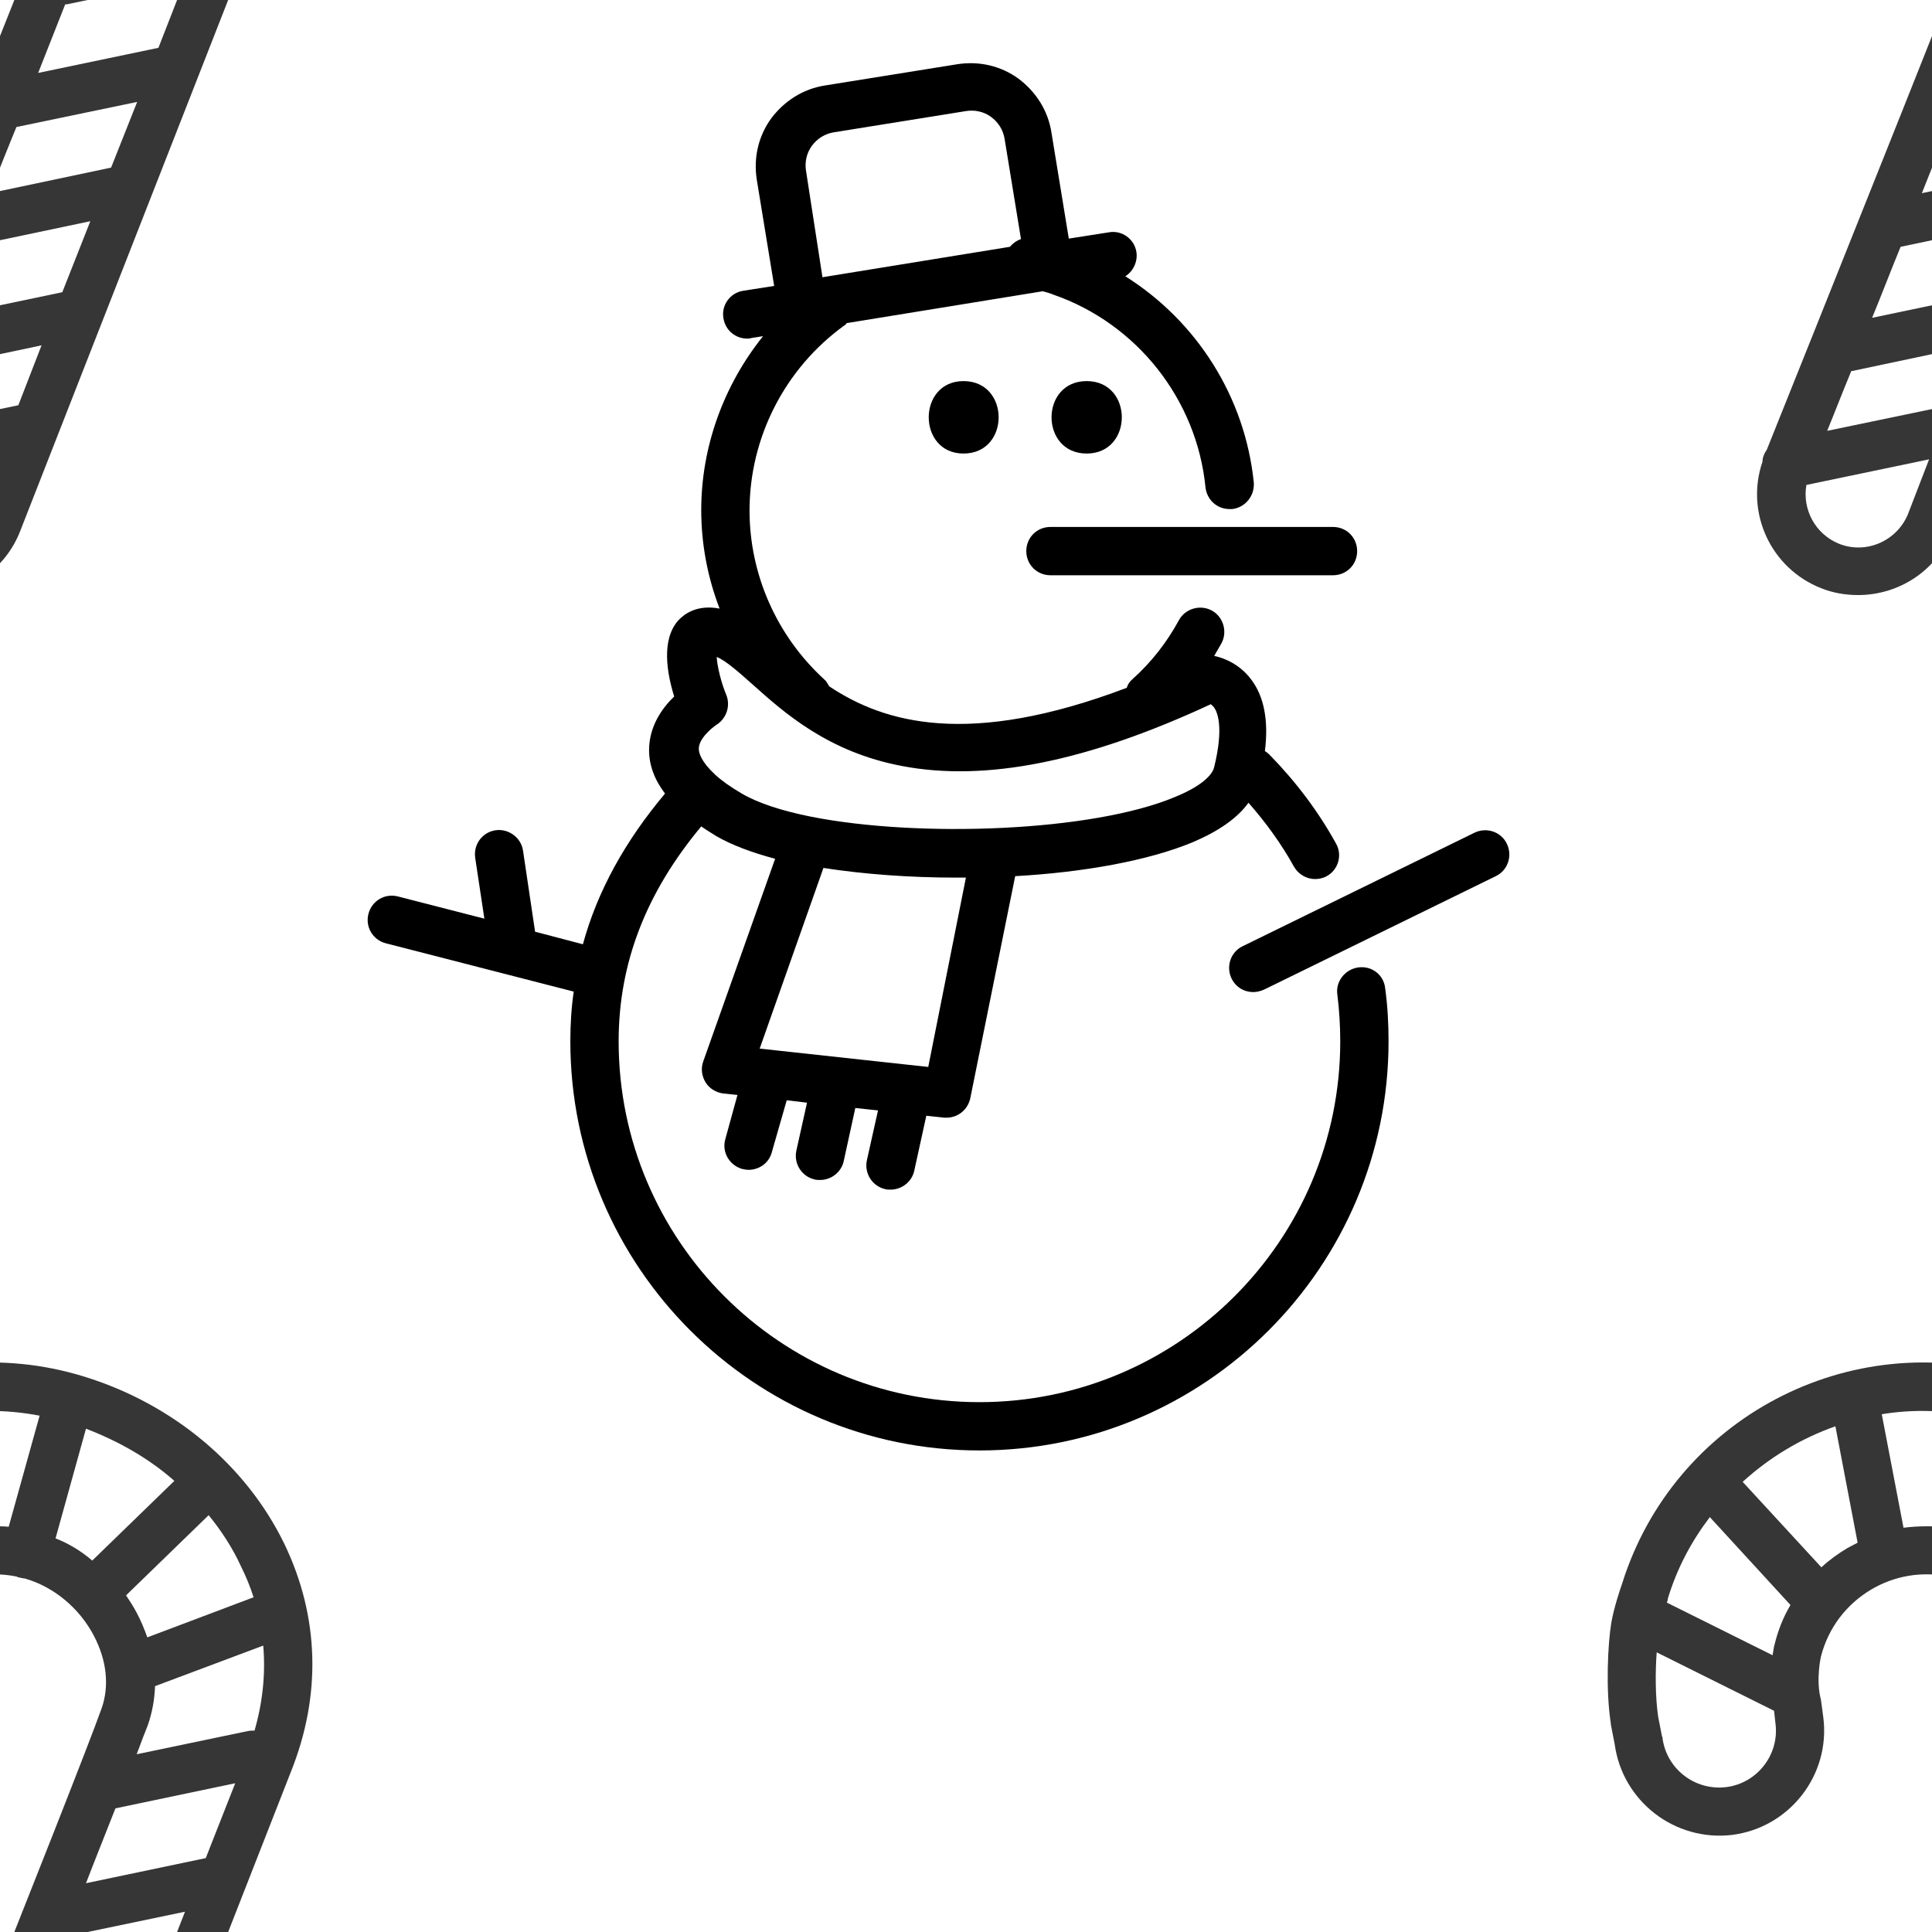 <svg version="1.1"
      xmlns="http://www.w3.org/2000/svg"
      xmlns:xlink="http://www.w3.org/1999/xlink"  id="snapshot-81602" width="250" height="250" viewBox="0 0 250 250"><desc>This image was made on Patterninja.com</desc><defs>
<!-- image 99071 -->
<g id="transformed-99071" data-image="99071" transform="translate(-125, -125) rotate(0, 125, 125)"><g><svg version="1.1" width="250px" height="250px" viewBox="0 0 250 250"><g id="original-99071"><svg xmlns="http://www.w3.org/2000/svg" viewBox="0 0 400 400" xmlns:xlink="http://www.w3.org/1999/xlink" version="1.1" preserveAspectRatio="xMidYMid meet">
  <path d="M258.9 119.7c-7.9-16.3-23-29-41.5-34.7-34.3-10.6-70.9 8.6-81.6 43-.3.8-1.7 5-2.2 8-.7 4.2-1.2 13.7-.1 20.8v.2l.8 4.1c1.6 11.8 12.4 20.2 24.3 18.8 11.9-1.5 20.4-12.4 18.9-24.3l-.4-3c0-.2-.1-.5-.1-.7-1.1-4.1 0-8.9 0-8.9 1.5-5.9 5.2-10.8 10.4-13.9 4.9-2.9 10.5-3.8 16-2.7.2.1.4.2.6.2.4.1.8.2 1.1.2 6 1.7 11.3 6.1 14.3 11.8 2.7 5.1 3.3 10.5 1.6 15.2-5 14.1-49.3 124.6-55.2 139.3-.5.7-.9 1.6-.9 2.5-3.6 10.5 1.7 22.1 12.2 26.2 2.5 1 5.1 1.4 7.6 1.4 8.4 0 16.3-5 19.5-13.3l56-143c6.4-15.9 5.9-32.2-1.3-47.2zm-55.1 164.2l-25.5 5.3c1.4-3.4 3-7.6 5-12.4.2 0 .5 0 .7-.1l24.6-5.2-4.8 12.4zm9.1-23.4l-25.3 5.3c1.9-4.6 3.8-9.6 5.9-14.7l25.2-5.3-5.8 14.7zm10.1-25.8l-25.1 5.3c1.8-4.5 3.6-9.1 5.5-13.7l25-5.2-5.4 13.6zm9.8-24.8l-24.9 5.2c1.9-4.8 3.8-9.6 5.6-14.2.3 0 .5 0 .8-.1l24-5-5.5 14.1zm-21.3-91.4l6.3-22.7c6.8 2.6 13.1 6.2 18.3 10.8l-17 16.5c-2.2-1.9-4.8-3.5-7.6-4.6zm31.1 66.2l-24.8 5.2c2.2-5.7 4.3-10.9 6.1-15.5l24.8-5.2-6.1 15.5zm8.7-26.3l-23 4.8c1-2.7 1.8-4.8 2.3-6 .9-2.6 1.4-5.3 1.5-8.1l22.4-8.4c.5 5.8-.1 11.7-1.8 17.6-.5 0-.9 0-1.4.1zm1.2-27.7l-22 8.3c-.6-1.7-1.3-3.4-2.2-5.1-.7-1.3-1.4-2.4-2.2-3.6l17.1-16.6c2.6 3.2 4.9 6.7 6.6 10.4 1.1 2.2 2 4.4 2.7 6.6zm-107.2.3c1.9-6.3 4.9-11.9 8.7-16.9l16.7 18.2c-1.5 2.5-2.6 5.3-3.3 8.2-.1.2-.2 1-.4 2.2l-21.9-10.9c.1-.3.2-.5.2-.7v-.1zm12.1 39c-6.5.8-12.4-3.8-13.2-10.2 0-.1 0-.2-.1-.3l-.8-4.1c-.6-4.1-.6-9.3-.3-13.3l24.3 12.1.3 2.7c.8 6.4-3.8 12.3-10.2 13.1zm19.7-45.5l-16.3-17.7c5.6-5.1 12.1-9 19.2-11.5l4.6 24.1c-.7.4-1.4.7-2.1 1.1-2 1.2-3.8 2.5-5.4 4zm17-8.2l-4.5-23.5c6.1-1 12.3-.9 18.6.3l-6.4 23c-1-.1-1.9-.1-2.9-.1-1.6 0-3.2.1-4.8.3zm-13.3 196.3c-5-2-7.7-7.2-6.8-12.2l25.4-5.3-4.4 11.4c-2.3 5.5-8.6 8.3-14.2 6.1z" fill="rgba(54, 54, 54, 1)" stroke="none"/>
</svg>
</g></svg></g></g>
<!-- /image 99071 -->

<!-- image 38407 -->
<g id="transformed-38407" data-image="38407" transform="translate(-3.01, -27) rotate(0, 125, 125)"><g><svg version="1.1" width="250px" height="250px" viewBox="0 0 250 250"><g id="original-38407"><svg xmlns="http://www.w3.org/2000/svg" viewBox="0 0 400 400" xmlns:xlink="http://www.w3.org/1999/xlink" version="1.1" preserveAspectRatio="xMidYMid meet">
  <path d="M286 243.5c-2.7.4-4.7 2.9-4.3 5.6.4 3.2.6 6.5.6 9.7 0 41.2-33.5 74.7-74.7 74.7s-74.7-33.5-74.7-74.7c0-16.1 5.6-30.7 17.1-44.5 1 .7 2 1.3 3.1 2 3.1 1.8 7.3 3.4 12.2 4.7l-14.9 42c-.5 1.4-.3 3 .5 4.3.8 1.3 2.2 2.1 3.7 2.3l2.9.3-2.5 9.1c-.8 2.7.8 5.4 3.4 6.2.5.1.9.2 1.4.2 2.2 0 4.2-1.4 4.8-3.6l3.1-10.8 4.2.5-2.2 9.9c-.6 2.7 1.1 5.4 3.8 6 .4.1.7.1 1.1.1 2.3 0 4.4-1.6 4.9-3.9l2.4-11 4.7.5-2.3 10.3c-.6 2.7 1.1 5.4 3.8 6 .4.1.7.1 1.1.1 2.3 0 4.4-1.6 4.9-3.9l2.5-11.4 3.7.4h.5c2.4 0 4.4-1.7 4.9-4l9.3-46c14.2-.8 27.5-3.2 36.7-7 5.4-2.3 9.3-5 11.6-8.2 3.6 4.1 6.8 8.5 9.4 13.2.9 1.6 2.6 2.6 4.4 2.6.8 0 1.7-.2 2.4-.6 2.4-1.3 3.3-4.4 1.9-6.8-3.7-6.7-8.4-12.9-13.8-18.4-.3-.3-.6-.5-.9-.7.8-6.4-.2-11.4-2.9-14.9-2.2-2.9-5.2-4.3-7.6-4.8.5-.9 1-1.7 1.5-2.6 1.3-2.4.4-5.5-2-6.8-2.4-1.3-5.5-.4-6.8 2-2.5 4.6-5.7 8.7-9.6 12.2-.6.5-1 1.1-1.2 1.8-32.7 12.4-50.2 7.3-61.6-.3-.3-.5-.6-1.1-1.1-1.5-9.8-9-15.4-21.7-15.4-34.9 0-15.1 7.3-29.4 19.6-38.3.2-.1.4-.3.5-.5l40.6-6.6c.7.2 1.5.4 2.2.7 17.3 6 29.7 21.7 31.5 39.9.3 2.6 2.4 4.5 5 4.5h.5c2.7-.3 4.7-2.7 4.5-5.5-1.8-17.7-11.8-33.4-26.6-42.7 1.6-1 2.6-3 2.3-5-.4-2.7-3-4.6-5.7-4.1l-8.3 1.3-3.6-22c-.7-4.5-3.2-8.4-6.8-11.1-3.7-2.7-8.2-3.7-12.7-3l-27.4 4.4c-4.5.7-8.4 3.2-11.1 6.8-2.7 3.7-3.7 8.2-3 12.7l3.6 22-6.4 1c-2.7.4-4.6 3-4.1 5.7.4 2.5 2.5 4.2 4.9 4.2.3 0 .5 0 .8-.1l2.5-.4c-8.1 10.1-12.8 22.8-12.8 36 0 7 1.3 13.9 3.8 20.4-4.8-.9-7.4 1.2-8.6 2.5-3.5 4-2.3 10.9-.8 15.7-2.4 2.3-5.2 6.1-5.2 11.1 0 3.1 1.1 6.1 3.3 9-8.3 9.9-14 20.2-17 31.2l-9.9-2.6-2.5-16.8c-.4-2.7-3-4.6-5.7-4.2-2.7.4-4.6 2.9-4.2 5.7l1.9 12.6-17.9-4.6c-2.7-.7-5.4.9-6.1 3.6-.7 2.7.9 5.4 3.6 6.1l38.9 10c-.5 3.4-.7 6.8-.7 10.3 0 46.7 38 84.7 84.7 84.7s84.7-38 84.7-84.7c0-3.7-.2-7.4-.7-11-.3-2.8-2.8-4.7-5.6-4.3zM171.7 78.6c-.3-1.8.1-3.7 1.2-5.2 1.1-1.5 2.7-2.5 4.5-2.8l27.4-4.4c1.8-.3 3.7.1 5.2 1.2 1.5 1.1 2.5 2.7 2.8 4.5l3.4 20.8c-.9.3-1.7.9-2.3 1.6l-38.8 6.3-3.4-22zM197 264.1l-34.9-3.8 13.2-37.4c8.4 1.3 17.9 2 27.5 2h2l-7.8 39.2zm-43.9-70.8c2.1-1.3 3-3.9 2.1-6.2-1.1-2.6-1.9-6-2-7.9 1.9.8 4.5 3.1 7.2 5.5 6.7 6 15.8 14.2 31.2 17.1 17.3 3.3 38.3-.9 63.9-12.8.2.2.5.4.7.7.7 1 2 4.2 0 12.3-.2 1-1.5 3.5-8.1 6.2-17.1 7.2-53 8.5-75.3 4.1-6-1.2-11-2.8-14.4-4.8-2.4-1.4-4.2-2.7-5.5-3.9 0 0-.1 0-.1-.1-2.8-2.6-3.3-4.4-3.3-5.2-.1-2.1 2.7-4.4 3.6-5z" fill="rgba(0, 0, 0, 1)" stroke="none"/>
  <path d="M204.3 137.1c9.7 0 9.7-15 0-15-9.6 0-9.6 15 0 15z" fill="rgba(0, 0, 0, 1)" stroke="none"/>
  <path d="M229.8 122.1c-9.7 0-9.7 15 0 15s9.7-15 0-15z" fill="rgba(0, 0, 0, 1)" stroke="none"/>
  <path d="M316.8 217.9c-1.2-2.5-4.2-3.5-6.7-2.3l-48 23.5c-2.5 1.2-3.5 4.2-2.3 6.7.9 1.8 2.6 2.8 4.5 2.8.7 0 1.5-.2 2.2-.5l48-23.5c2.5-1.2 3.5-4.2 2.3-6.7z" fill="rgba(0, 0, 0, 1)" stroke="none"/>
  <path d="M217.3 157.3c0 2.8 2.2 5 5 5h58.5c2.8 0 5-2.2 5-5s-2.2-5-5-5h-58.5c-2.8 0-5 2.2-5 5z" fill="rgba(0, 0, 0, 1)" stroke="none"/>
</svg>
</g></svg></g></g>
<!-- /image 38407 -->
</defs><rect x="0" y="0" width="250" height="250" fill="rgba(255, 255, 255, 0)"></rect><use xlink:href="#transformed-99071" transform="translate(-250, -250)"></use><use xlink:href="#transformed-99071" transform="translate(0, -250)"></use><use xlink:href="#transformed-99071" transform="translate(250, -250)"></use><use xlink:href="#transformed-99071" transform="translate(-250, 0)"></use><use xlink:href="#transformed-99071" transform="translate(0, 0)"></use><use xlink:href="#transformed-99071" transform="translate(250, 0)"></use><use xlink:href="#transformed-99071" transform="translate(-250, 250)"></use><use xlink:href="#transformed-99071" transform="translate(0, 250)"></use><use xlink:href="#transformed-99071" transform="translate(250, 250)"></use><use xlink:href="#transformed-38407" transform="translate(-250, -250)"></use><use xlink:href="#transformed-38407" transform="translate(0, -250)"></use><use xlink:href="#transformed-38407" transform="translate(250, -250)"></use><use xlink:href="#transformed-38407" transform="translate(-250, 0)"></use><use xlink:href="#transformed-38407" transform="translate(0, 0)"></use><use xlink:href="#transformed-38407" transform="translate(250, 0)"></use><use xlink:href="#transformed-38407" transform="translate(-250, 250)"></use><use xlink:href="#transformed-38407" transform="translate(0, 250)"></use><use xlink:href="#transformed-38407" transform="translate(250, 250)"></use></svg>